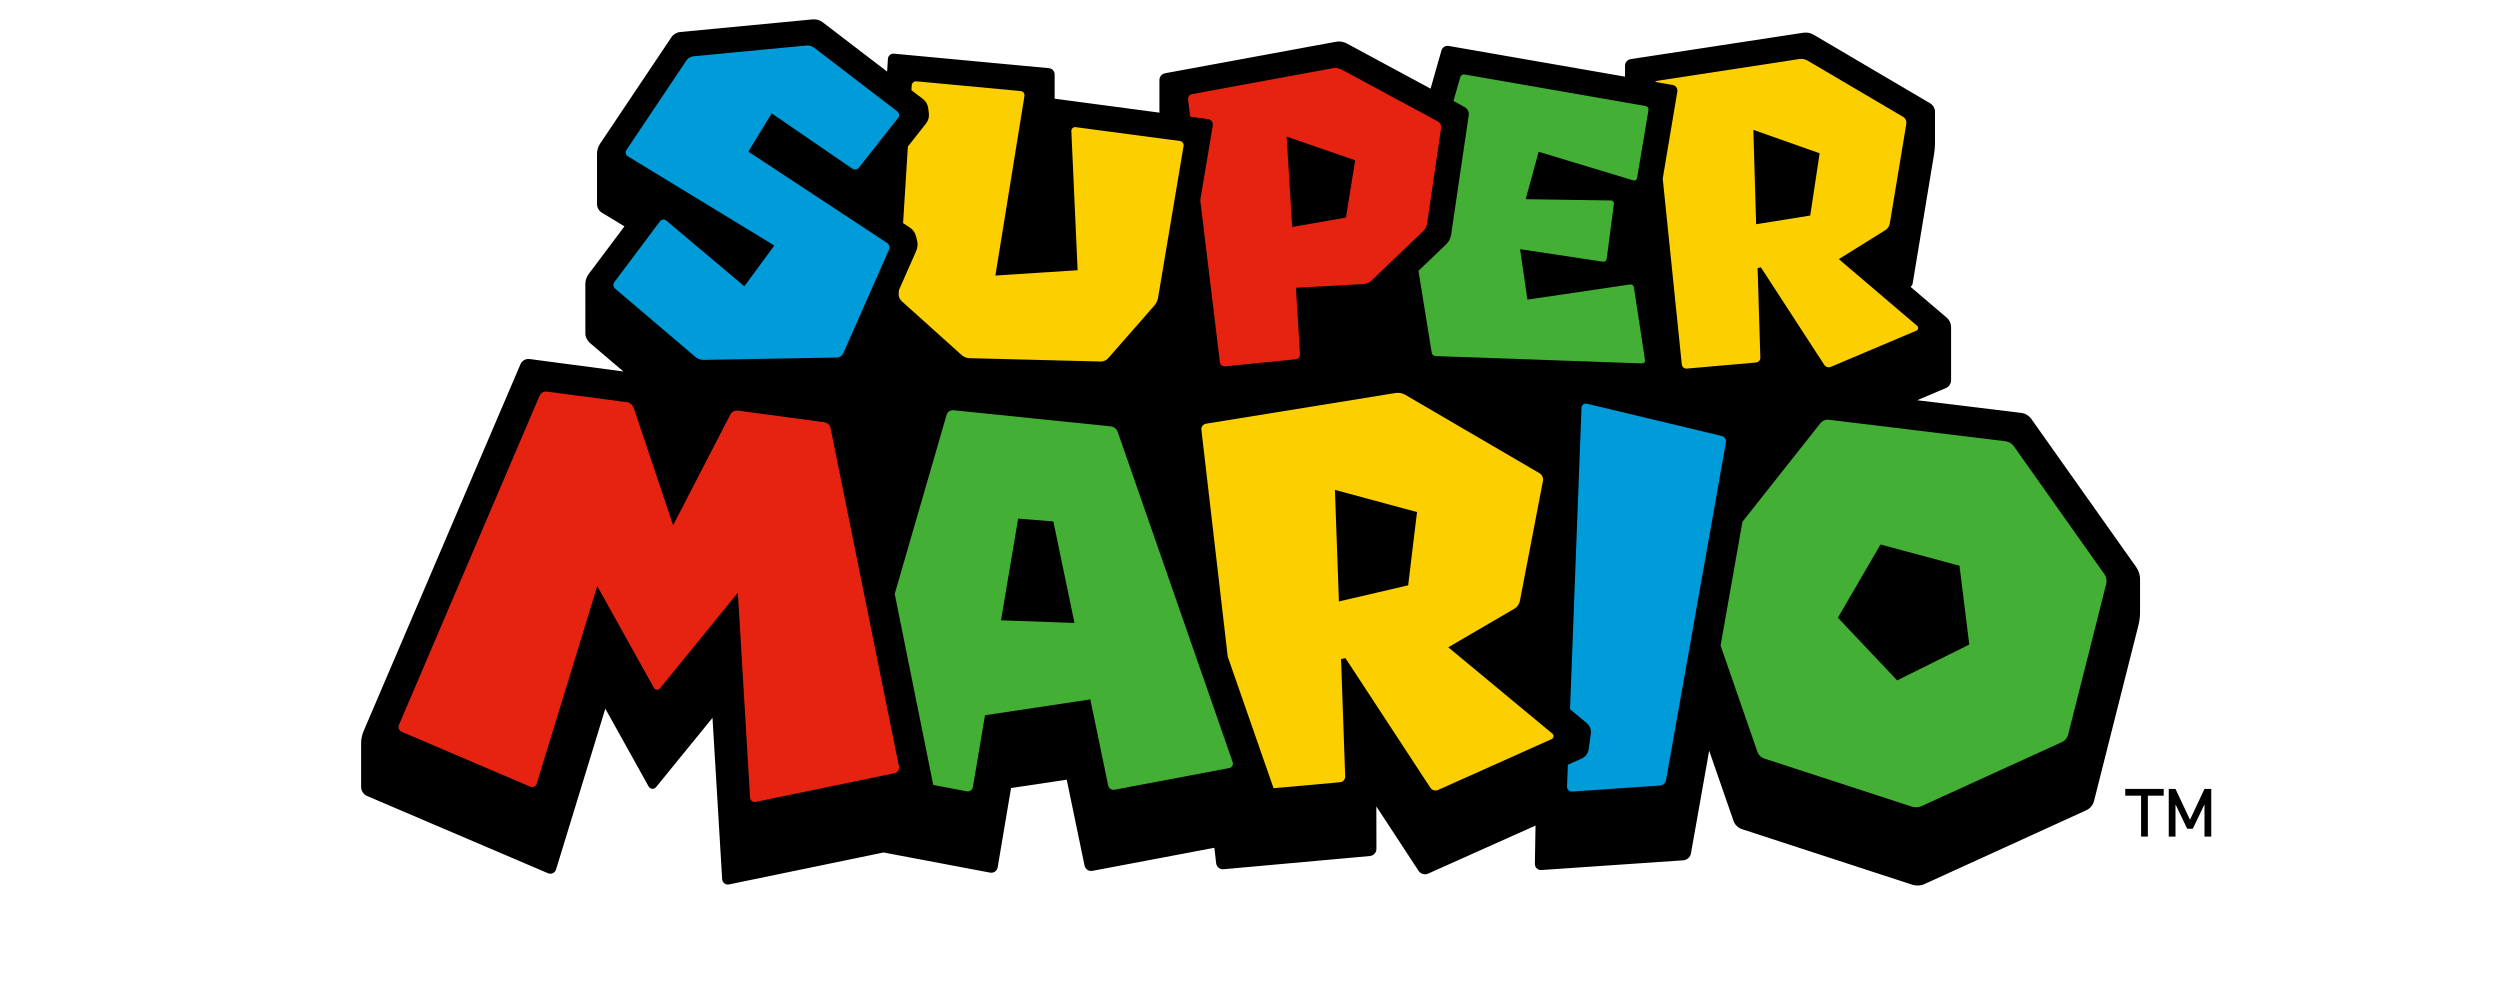 <?xml version="1.0" encoding="UTF-8" standalone="no"?>
<!-- Generator: Adobe Illustrator 22.1.0, SVG Export Plug-In . SVG Version: 6.00 Build 0)  -->

<svg
   xmlns:dc="http://purl.org/dc/elements/1.1/"
   xmlns:cc="http://creativecommons.org/ns#"
   xmlns:rdf="http://www.w3.org/1999/02/22-rdf-syntax-ns#"
   xmlns:svg="http://www.w3.org/2000/svg"
   xmlns="http://www.w3.org/2000/svg"
   xmlns:sodipodi="http://sodipodi.sourceforge.net/DTD/sodipodi-0.dtd"
   xmlns:inkscape="http://www.inkscape.org/namespaces/inkscape"
   version="1.1"
   id="Layer_1"
   x="0px"
   y="0px"
   viewBox="0 0 500 200"
   enable-background="new 0 0 10883.2 5095.7"
   xml:space="preserve"
   sodipodi:docname="Mario_Series_Logo.svg"
   width="500"
   height="200"
   inkscape:version="0.92.5 (2060ec1f9f, 2020-04-08)"><defs
   id="defs41" /><sodipodi:namedview
   pagecolor="#ffffff"
   bordercolor="#666666"
   borderopacity="1"
   objecttolerance="10"
   gridtolerance="10"
   guidetolerance="10"
   inkscape:pageopacity="0"
   inkscape:pageshadow="2"
   inkscape:window-width="1366"
   inkscape:window-height="740"
   id="namedview39"
   showgrid="false"
   inkscape:pagecheckerboard="true"
   inkscape:zoom="1.7173258"
   inkscape:cx="212.35546"
   inkscape:cy="48.783124"
   inkscape:window-x="0"
   inkscape:window-y="0"
   inkscape:window-maximized="1"
   inkscape:current-layer="Layer_1" />
<g
   id="g36"
   transform="matrix(0.034,0,0,0.034,72.221,3.863)">
	<g
   id="g28">
		<path
   d="m 10441.7,3222.3 -616.3,-870.8 c -14.2,-20.2 -36.6,-33.5 -61.2,-36.5 l -610.8,-74.3 168.5,-71.4 c 18.6,-7.8 30.9,-26.3 30.9,-46.5 v -312.6 c 0,-21.1 -9.5,-41.4 -25.6,-55.2 l -213.1,-181.6 c 6.6,-4.3 11.4,-11.1 12.6,-18.9 l 126,-761.4 c 3.6,-22 5.5,-44.3 5.5,-66.5 V 544.3 c 0,-20.7 -11,-39.9 -28.9,-50.4 l -684.4,-403 c -18.6,-11 -40.5,-15.2 -62,-11.9 l -1015,155.2 c -19.1,2.8 -33.1,19.3 -33.1,38.5 v 64.6 L 6397.3,156.6 c -18.8,-3.2 -37.1,8.2 -42.3,26.5 l -64,224.8 -493.4,-266.1 c -18.9,-10.3 -41,-13.7 -62.3,-9.9 L 4729,317.3 c -19.1,3.6 -33,20.2 -33,39.6 v 182.2 c 0,3.3 0.3,6.6 0.3,9.9 L 4079.6,467 V 324.1 c 0,-19 -14.4,-34.9 -33.3,-36.7 l -911.9,-85.3 c -18.3,-1.7 -34.2,12 -35.5,30.3 l -4.7,75 -378.5,-289.8 c -17,-13 -38.5,-19.2 -59.8,-17.2 L 1877,74.7 c -21,2 -40.1,13.4 -51.9,31.1 l -418.8,625 c -12.1,18.1 -18.6,39.4 -18.6,61.3 v 294.2 c 0,20.7 10.9,40.1 28.6,51 l 132.7,80.7 -210,279.8 c -13.1,17.3 -20,38.5 -20,60.3 l 0.2,289.7 c 0,21.2 10.4,40.2 25.6,55.1 l 198.3,168.8 -551.8,-73.4 c -22.9,-3.1 -45,9.5 -53.9,30.7 L 15.3,4185.6 C 5,4209.3 0,4234.7 0,4260.4 v 254.4 c 0,23.6 14,45 35.8,54.2 l 1063.7,454.1 c 19.1,8.2 41,-2.1 47.2,-21.9 l 289.9,-946.2 254.8,457.9 c 9.1,16.2 31.9,18.3 43.5,3.8 L 2067,4109 l 56.8,948.9 c 1.3,20.6 20.3,35.2 40.4,31 l 909.1,-187.9 626.6,118.5 c 21,3.9 41.2,-10.1 44.6,-31.2 l 78.7,-466.4 327.5,-49.2 104.9,505.5 c 4.4,21.1 24.9,34.9 46.1,30.9 l 717.4,-135.7 10.6,91 c 2.4,21.5 21.6,37.1 43.2,35.2 l 861,-77.7 c 21.9,-2 38.8,-20.3 38.6,-42.4 l -0.5,-249.5 248.1,378.7 c 12.3,18.8 36.4,25.9 56.9,16.6 l 631.4,-282.7 -3.9,225.5 c -0.3,20.9 17.2,37.7 38,36.2 l 834.5,-57.2 c 22.9,-1.5 41.8,-18.5 45.7,-41 l 107.1,-603.8 143.1,412.6 c 8,23.1 26.5,41.2 49.8,48.9 l 1002,326.8 c 23.7,7.8 49.7,6.3 72.4,-4.1 l 951.4,-434 c 22.4,-10.2 39,-30.1 45,-53.9 l 261.4,-1034.2 c 6.3,-25.2 9.5,-51 9.5,-76.7 V 3293 c -0.2,-25.2 -8.1,-50 -22.7,-70.7 z"
   id="path2"
   inkscape:connector-curvature="0" />
		<g
   id="g26">
			<path
   d="m 9153.2,1803.2 -460.8,-392.6 272.9,-170 c 14.5,-9 24.5,-23.8 27.1,-40.6 l 97.2,-586 c 2.5,-15.9 -4.9,-31.8 -18.8,-40 L 8509.1,243.2 c -15,-8.8 -32.5,-12.1 -49.5,-9.5 l -835.1,127.9 c -5.2,0.8 -9.6,3.4 -13.4,6.5 l 104,18.1 c 18.3,3.1 30.4,20.4 27.5,38.7 l -86,512.4 112.2,1092.9 c 1.6,14.8 14.5,25.6 29.3,24.3 l 406.8,-35.7 c 15,-1.3 26.3,-14 25.9,-29.1 l -16.2,-526.6 19.7,-3.9 372.3,573 c 8.5,13 24.9,18.1 39.3,12 l 503.2,-213 c 11.2,-5 13.6,-20 4.1,-28 z m -628.9,-648.9 -318.3,51.1 -16.4,-555.2 390,137.8 z"
   id="path4"
   inkscape:connector-curvature="0"
   style="fill:#fccf00" />
			<path
   d="m 7464.7,1559.6 -604.1,89.3 -43.2,-296.8 487.7,73.7 c 10.6,1.7 20.3,-5.8 21.8,-16.3 l 42.4,-324.3 c 1.4,-10.3 -6.6,-19.5 -16.9,-19.6 l -501.9,-7.5 76.2,-279 557,168.5 c 9.9,2.9 20.2,-3.4 21.9,-13.6 l 67.2,-401.1 c 1.7,-10.7 -5.4,-20.7 -15.9,-22.6 L 6490.3,324.5 c -10.9,-1.8 -21.5,4.8 -24.6,15.5 l -39.9,140.6 64.8,35 c 17.7,9.5 27.6,29.2 24.8,49.1 l -103.5,702.5 c -3.2,21.4 -13.4,41.3 -29,56.2 l -163.1,156 77.9,481.7 c 1.7,11.1 11.2,19.4 22.6,19.8 l 1215.4,43.1 c 10.1,0.3 18,-8.7 16.6,-18.6 L 7487,1576 c -1.6,-10.7 -11.7,-18.1 -22.3,-16.4 z"
   id="path6"
   inkscape:connector-curvature="0"
   style="fill:#44af35" />
			<path
   d="M 6333.5,600.7 5767,295.1 c -15.3,-8.1 -33,-11 -50,-7.8 l -829.4,152.8 c -14.8,2.8 -24.9,16.6 -23,31.5 l 12.1,101.3 105.7,14.1 c 18.1,2.4 30.6,19.3 27.6,37.4 l -73.8,438.8 115.5,954.3 c 1.7,14.8 15,25.5 29.8,24 l 416.4,-41.9 c 14.8,-1.5 25.9,-14.5 24.9,-29.4 l -24,-391.1 398.1,-21.9 c 17.2,-0.9 33.6,-8 46.1,-20 l 304.1,-290.9 c 12.6,-12 20.7,-27.9 23.3,-45 L 6352.9,640 c 2.6,-15.9 -5.3,-31.7 -19.4,-39.3 z m -540.2,565.5 -316.3,55.4 -32.8,-531.6 403.2,139.1 z"
   id="path8"
   inkscape:connector-curvature="0"
   style="fill:#e62310" />
			<path
   d="m 4815.9,715.6 -612.8,-81.3 c -13.7,-1.9 -25.9,9.2 -25.2,23.3 l 36.9,818.3 L 3731,1507.2 3902.1,451 c 2.4,-14.4 -7.9,-27.5 -22.4,-28.9 l -612.4,-57.3 c -14.7,-1.4 -27.4,9.5 -28.4,24.2 l -1.7,28 68.1,52.1 c 17,13.1 28.1,32.5 30.6,53.6 l 3.8,30.6 c 2.7,21.2 -3.3,42.7 -16.6,59.5 l -106.8,135.5 -28.2,450.4 39.8,26.2 c 18,11.8 30.9,30 36.1,50.9 l 6.2,24.4 c 5.4,21 3.5,43.3 -5.2,63.1 l -101.4,229.8 -1.4,20.8 c -1.1,16.9 5.7,33.4 18.3,44.6 l 351.8,316.2 c 12.8,11.5 29.3,18.1 46.5,18.6 L 4350,2013 c 17,0.4 33.3,-6.8 44.5,-19.4 l 271.3,-309.5 c 11.5,-13.1 19.2,-29.3 22.1,-46.5 L 4838,745.5 c 2.5,-14.4 -7.4,-28 -22.1,-29.9 z"
   id="path10"
   inkscape:connector-curvature="0"
   style="fill:#fccf00" />
			<path
   d="m 2415,553.1 474.5,325.4 c 12.3,8.5 29.3,5.9 38.5,-5.8 l 231.2,-293.3 c 9.2,-11.6 6.9,-28.4 -4.7,-37.3 L 2666.2,168 c -13.6,-10.5 -30.9,-15.5 -48,-13.8 l -663.1,63.2 c -16.9,1.7 -32,10.9 -41.5,24.8 l -353.3,527.1 c -8,12.1 -4.4,28.6 8,36.2 l 862.4,525.2 -176.4,239.8 -459.5,-386.9 c -11,-9.4 -27.8,-7.4 -36.4,4.1 l -268.6,357.9 c -9,12.1 -7.1,29 4.3,38.8 l 472.8,402.1 c 13.1,11.2 30,17.2 47.2,16.9 l 784.5,-13.8 c 16.2,-0.3 30.9,-10 37.5,-24.9 l 269.3,-609.8 c 6.3,-14.2 1.4,-30.7 -11.5,-39.3 L 2277.7,778.3 Z"
   id="path12"
   inkscape:connector-curvature="0"
   style="fill:#009bd9" />
			<path
   d="m 10254.9,3264.4 -533,-753.2 c -11.5,-16.2 -29.3,-26.8 -49.1,-29.2 L 8634.1,2355.6 c -19.2,-2.4 -38.3,5.5 -50.3,20.7 l -458.2,579.2 -128.7,728.3 216.9,625.4 c 6.3,18.5 21.1,33 39.8,39 l 867.9,283 c 18.9,6.2 39.7,5 57.9,-3.2 l 825.8,-376.6 c 17.8,-8.2 31.1,-24.1 36,-43.1 l 224.3,-888.2 c 4.7,-19.2 0.9,-39.7 -10.6,-55.7 z m -1219.5,624.3 -348.5,-368.8 250.7,-430.6 464.7,124.7 57.6,463.8 z"
   id="path14"
   inkscape:connector-curvature="0"
   style="fill:#44af35" />
			<path
   d="m 8003.4,2450.9 -793.1,-189.7 c -15.8,-3.8 -30.9,7.7 -31.5,23.8 l -67.5,1773.3 97.6,81.1 c 18.6,15.5 28.1,39.6 24.8,63.4 l -12.8,91.3 c -3.3,23.9 -18.8,44.6 -40.9,54.4 l -81.4,36.4 -4.9,128.7 c -0.5,16.7 13.4,30.1 30,29.1 l 515.8,-35.4 c 18.3,-1.3 33.4,-14.8 36.6,-32.7 l 352.2,-1985.7 c 3,-17.2 -7.8,-33.9 -24.9,-38 z"
   id="path16"
   inkscape:connector-curvature="0"
   style="fill:#009bd9" />
			<path
   d="m 7007.1,4201.6 -612,-507.7 388.5,-226.8 c 17.2,-9.9 29.2,-26.9 32.8,-46.3 l 135.5,-704.9 c 3.6,-18.3 -4.9,-36.9 -21,-46.4 l -788.7,-460.6 c -17.3,-10.2 -37.9,-14 -57.6,-10.7 L 4970,2378.7 c -17.2,2.8 -29.2,18.6 -27.1,35.9 l 154.9,1334.4 269.6,774 391.5,-35.3 c 17.4,-1.6 30.4,-16.5 29.8,-33.9 l -24.4,-690.7 26,-5.3 499.3,762.1 c 9.8,15 29.2,20.6 45.4,13.3 l 667.6,-298.9 c 13.2,-5.9 15.5,-23.5 4.5,-32.7 z m -847.9,-872.2 -407.4,94.9 -23.5,-656.3 483,130.5 z"
   id="path18"
   inkscape:connector-curvature="0"
   style="fill:#fccf00" />
			<g
   id="g22">
				<path
   d="m 5126.7,4369.1 -676.1,-1942 c -6.3,-17.8 -22.4,-30.7 -41.3,-32.6 l -925.5,-95 c -17.8,-1.7 -34.5,9.5 -39.6,26.8 l -305.3,1053.7 226.7,1123.7 197.3,37.4 c 16.9,3.2 33,-8 35.8,-24.9 l 71.3,-422.6 619.6,-93.1 105.1,506.7 c 3.5,17 20,28 36.9,24.7 l 674.7,-127.5 c 16.1,-3 25.7,-19.7 20.4,-35.3 z m -1362.6,-833.8 100.8,-598.2 207.1,16.4 124.3,597.2 z"
   id="path20"
   inkscape:connector-curvature="0"
   style="fill:#44af35" />
			</g>
			<path
   d="m 2761.5,2404.9 c -3.6,-18.2 -18.6,-32.3 -36.9,-34.7 l -507.5,-68.5 c -18.5,-2.5 -36.6,6.9 -45.3,23.4 L 1835.3,2976.3 1603.7,2286 c -6,-18 -21.9,-31.2 -40.7,-33.6 l -469.9,-62.5 c -18.1,-2.4 -36,7.7 -43.2,24.5 L 222.7,4150.3 c -6.9,15.7 0.5,34 16.2,40.9 l 756.2,322.7 c 15.3,6.6 32.8,-1.6 37.7,-17.5 l 356.3,-1162.6 333.6,599.5 c 7.1,13 25.2,14.6 34.7,3 l 458.7,-563.2 72.1,1205.6 c 1,16.4 16.2,28.1 32.3,24.8 l 819.3,-169.3 c 16.9,-3.5 27.6,-20 24.3,-36.8 z"
   id="path24"
   inkscape:connector-curvature="0"
   style="fill:#e62310" />
		</g>
	</g>
	<g
   id="g34">
		<polygon
   points="10470.5,4566.8 10470.5,4807.4 10510.3,4807.4 10510.3,4566.8 10603.5,4566.8 10603.5,4527 10377.3,4527 10377.3,4566.8 "
   id="polygon30" />
		<polygon
   points="10748.3,4761.1 10768,4761.1 10774.8,4761.1 10841.4,4622.1 10843.4,4622.1 10843.4,4807.4 10883.2,4807.4 10883.2,4527 10843.4,4527 10758.2,4708.4 10672.9,4527 10633.2,4527 10633.2,4807.4 10672.9,4807.4 10672.9,4622.1 10675,4622.1 10741.5,4761.1 "
   id="polygon32" />
	</g>
</g>
</svg>